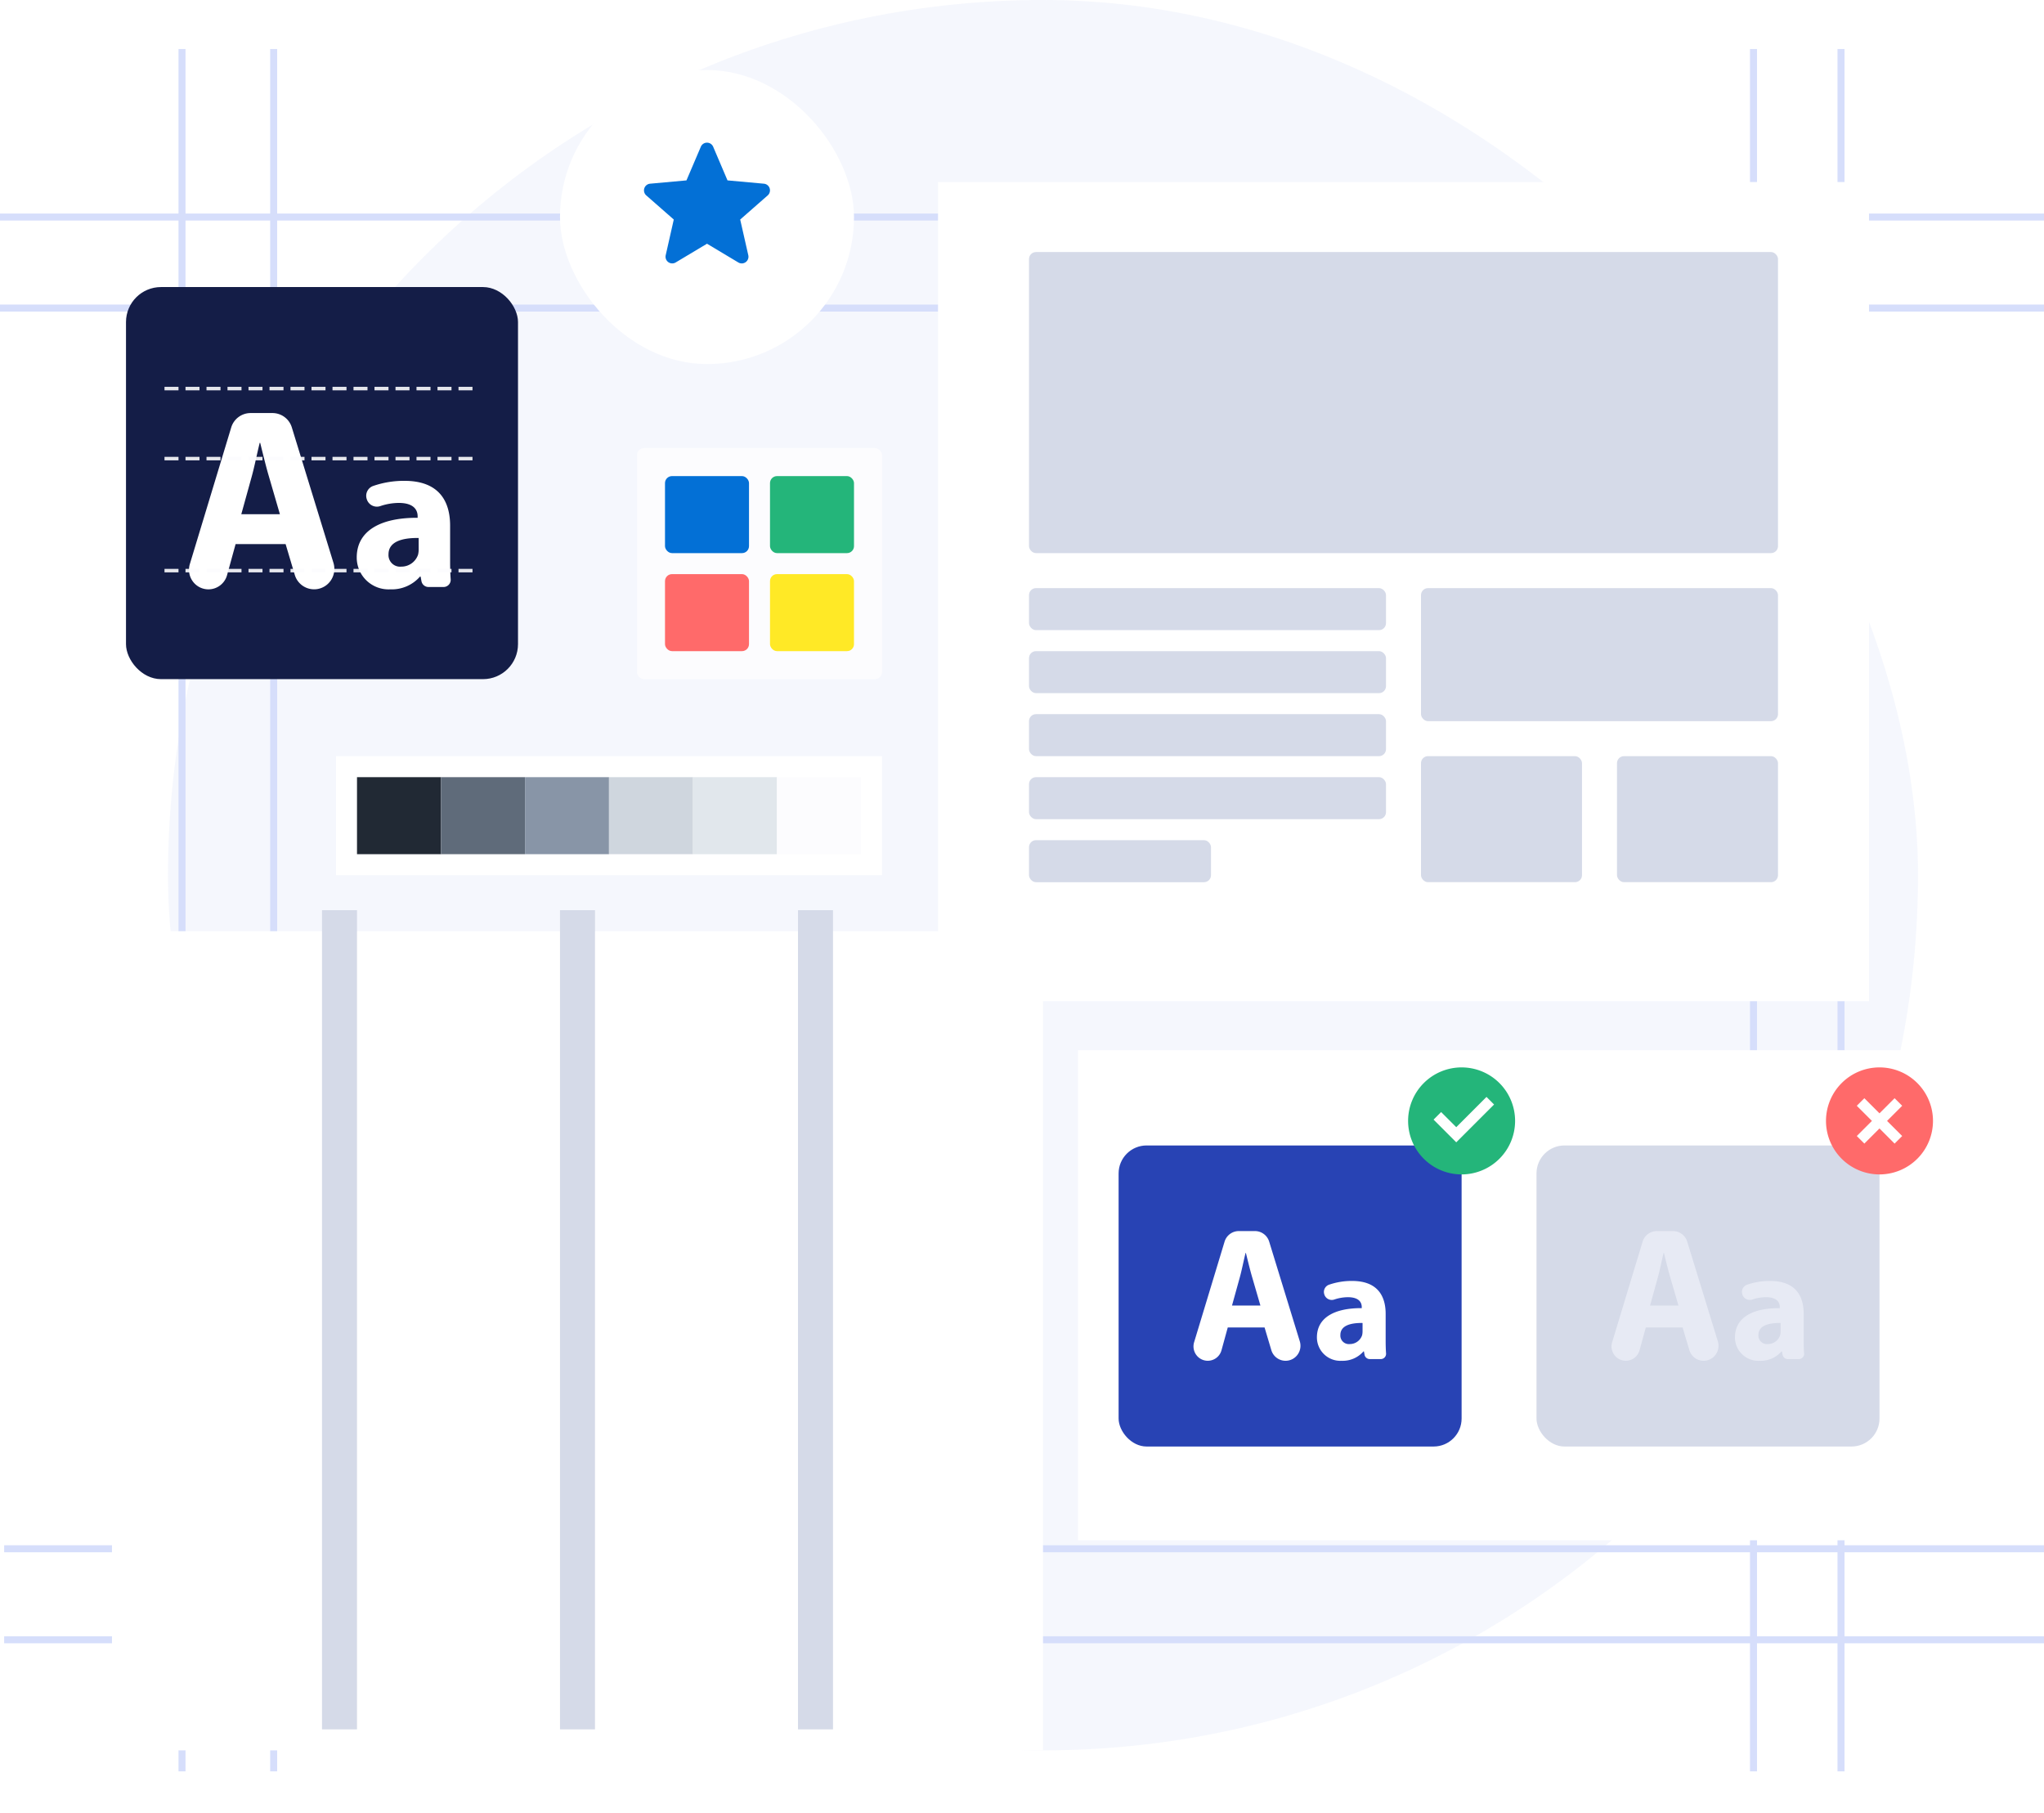 <svg xmlns="http://www.w3.org/2000/svg" xmlns:xlink="http://www.w3.org/1999/xlink" width="292" height="259" viewBox="0 0 292 259">
  <defs>
    <filter id="Rectangle_3118" x="7" y="124" width="151" height="135" filterUnits="userSpaceOnUse">
      <feOffset dy="3" input="SourceAlpha"/>
      <feGaussianBlur stdDeviation="3" result="blur"/>
      <feFlood flood-opacity="0.102"/>
      <feComposite operator="in" in2="blur"/>
      <feComposite in="SourceGraphic"/>
    </filter>
    <filter id="Rectangle_3122" x="125" y="17" width="151" height="135" filterUnits="userSpaceOnUse">
      <feOffset dy="3" input="SourceAlpha"/>
      <feGaussianBlur stdDeviation="3" result="blur-2"/>
      <feFlood flood-opacity="0.102"/>
      <feComposite operator="in" in2="blur-2"/>
      <feComposite in="SourceGraphic"/>
    </filter>
    <filter id="Rectangle_2879" x="71" y="1" width="60" height="60" filterUnits="userSpaceOnUse">
      <feOffset dy="3" input="SourceAlpha"/>
      <feGaussianBlur stdDeviation="3" result="blur-3"/>
      <feFlood flood-opacity="0.102"/>
      <feComposite operator="in" in2="blur-3"/>
      <feComposite in="SourceGraphic"/>
    </filter>
    <filter id="star" x="89" y="17.376" width="24" height="23.249" filterUnits="userSpaceOnUse">
      <feOffset dy="1" input="SourceAlpha"/>
      <feGaussianBlur stdDeviation="1" result="blur-4"/>
      <feFlood flood-opacity="0.161"/>
      <feComposite operator="in" in2="blur-4"/>
      <feComposite in="SourceGraphic"/>
    </filter>
    <filter id="Rectangle_3151" x="145" y="141" width="141" height="88" filterUnits="userSpaceOnUse">
      <feOffset dy="3" input="SourceAlpha"/>
      <feGaussianBlur stdDeviation="3" result="blur-5"/>
      <feFlood flood-opacity="0.161"/>
      <feComposite operator="in" in2="blur-5"/>
      <feComposite in="SourceGraphic"/>
    </filter>
    <filter id="Path_9126" x="18" y="50" width="38.767" height="43.176" filterUnits="userSpaceOnUse">
      <feOffset dy="3" input="SourceAlpha"/>
      <feGaussianBlur stdDeviation="3" result="blur-6"/>
      <feFlood flood-opacity="0.161"/>
      <feComposite operator="in" in2="blur-6"/>
      <feComposite in="SourceGraphic"/>
    </filter>
    <filter id="Path_9127" x="41.956" y="59.681" width="31.425" height="33.494" filterUnits="userSpaceOnUse">
      <feOffset dy="3" input="SourceAlpha"/>
      <feGaussianBlur stdDeviation="3" result="blur-7"/>
      <feFlood flood-opacity="0.161"/>
      <feComposite operator="in" in2="blur-7"/>
      <feComposite in="SourceGraphic"/>
    </filter>
  </defs>
  <g id="Group_7399" data-name="Group 7399" transform="translate(-1019 -112)">
    <rect id="bg" width="250" height="250" rx="125" transform="translate(1043 112)" fill="#eef1fb" opacity="0.6"/>
    <g id="alignment" transform="translate(228.096 18.5)">
      <g id="Group_7395" data-name="Group 7395" transform="translate(817.352 100.5)">
        <line id="Line_920" data-name="Line 920" y2="246" transform="translate(-0.447)" fill="none" stroke="#d6defb" stroke-width="1"/>
        <line id="Line_922" data-name="Line 922" y2="246" transform="translate(12.648)" fill="none" stroke="#d6defb" stroke-width="1"/>
      </g>
      <g id="Group_7396" data-name="Group 7396" transform="translate(1041.404 100.5)">
        <line id="Line_924" data-name="Line 924" y2="246" fill="none" stroke="#d6defb" stroke-width="1"/>
        <line id="Line_925" data-name="Line 925" y2="246" transform="translate(12.5)" fill="none" stroke="#d6defb" stroke-width="1"/>
      </g>
      <g id="Group_7394" data-name="Group 7394" transform="translate(791.352 124.5)">
        <line id="Line_921" data-name="Line 921" x2="292" transform="translate(-0.447)" fill="none" stroke="#d6defb" stroke-width="1"/>
        <line id="Line_923" data-name="Line 923" x2="292" transform="translate(-0.447 13)" fill="none" stroke="#d6defb" stroke-width="1"/>
      </g>
      <g id="Group_7397" data-name="Group 7397" transform="translate(791.5 314.705)">
        <line id="Line_927" data-name="Line 927" x2="291.404" fill="none" stroke="#d6defb" stroke-width="1"/>
        <line id="Line_926" data-name="Line 926" x2="291.404" transform="translate(0 13)" fill="none" stroke="#d6defb" stroke-width="1"/>
      </g>
    </g>
    <g id="layout" transform="translate(-56 48)">
      <g transform="matrix(1, 0, 0, 1, 1075, 64)" filter="url(#Rectangle_3118)">
        <rect id="Rectangle_3118-2" data-name="Rectangle 3118" width="133" height="117" transform="translate(16 130)" fill="#fff"/>
      </g>
      <g id="Group_7373" data-name="Group 7373" transform="translate(1121 194)">
        <rect id="Rectangle_3119" data-name="Rectangle 3119" width="5" height="117" fill="#d5dae8"/>
        <rect id="Rectangle_3120" data-name="Rectangle 3120" width="5" height="117" transform="translate(34)" fill="#d5dae8"/>
        <rect id="Rectangle_3121" data-name="Rectangle 3121" width="5" height="117" transform="translate(68)" fill="#d5dae8"/>
      </g>
    </g>
    <g id="grid" transform="translate(-7 21)">
      <g transform="matrix(1, 0, 0, 1, 1026, 91)" filter="url(#Rectangle_3122)">
        <rect id="Rectangle_3122-2" data-name="Rectangle 3122" width="133" height="117" transform="translate(134 23)" fill="#fff"/>
      </g>
      <rect id="Rectangle_3123" data-name="Rectangle 3123" width="107" height="43" rx="1" transform="translate(1173 127)" fill="#d5dae8"/>
      <g id="Group_7375" data-name="Group 7375">
        <rect id="Rectangle_3124" data-name="Rectangle 3124" width="51" height="6" rx="1" transform="translate(1173 175)" fill="#d5dae8"/>
        <rect id="Rectangle_3128" data-name="Rectangle 3128" width="51" height="6" rx="1" transform="translate(1173 184)" fill="#d5dae8"/>
        <rect id="Rectangle_3129" data-name="Rectangle 3129" width="51" height="6" rx="1" transform="translate(1173 193)" fill="#d5dae8"/>
        <rect id="Rectangle_3131" data-name="Rectangle 3131" width="26" height="6" rx="1" transform="translate(1173 211)" fill="#d5dae8"/>
        <rect id="Rectangle_3130" data-name="Rectangle 3130" width="51" height="6" rx="1" transform="translate(1173 202)" fill="#d5dae8"/>
      </g>
      <g id="Group_7376" data-name="Group 7376">
        <rect id="Rectangle_3125" data-name="Rectangle 3125" width="51" height="19" rx="1" transform="translate(1229 175)" fill="#d5dae8"/>
        <rect id="Rectangle_3126" data-name="Rectangle 3126" width="23" height="18" rx="1" transform="translate(1229 199)" fill="#d5dae8"/>
        <rect id="Rectangle_3127" data-name="Rectangle 3127" width="23" height="18" rx="1" transform="translate(1257 199)" fill="#d5dae8"/>
      </g>
    </g>
    <g id="icon" transform="translate(1099 119)">
      <g transform="matrix(1, 0, 0, 1, -80, -7)" filter="url(#Rectangle_2879)">
        <rect id="Rectangle_2879-2" data-name="Rectangle 2879" width="42" height="42" rx="21" transform="translate(80 7)" fill="#fff"/>
      </g>
      <g transform="matrix(1, 0, 0, 1, -80, -7)" filter="url(#star)">
        <path id="star-2" data-name="star" d="M17.952,7.014a.955.955,0,0,0-.823-.657l-5.2-.472L9.88,1.077a.957.957,0,0,0-1.76,0L6.066,5.885l-5.2.472A.958.958,0,0,0,.326,8.031l3.928,3.444L3.1,16.576A.957.957,0,0,0,4.519,17.61L9,14.931l4.48,2.679A.957.957,0,0,0,14.9,16.576l-1.158-5.1,3.928-3.444a.958.958,0,0,0,.279-1.017ZM9.086,14.879" transform="translate(92 18.88)" fill="#0370d6"/>
      </g>
    </g>
    <g id="color_neutral" data-name="color neutral" transform="translate(-160 -40)">
      <rect id="Rectangle_3132" data-name="Rectangle 3132" width="78" height="17" transform="translate(1227 260)" fill="#fff"/>
      <rect id="Rectangle_3133" data-name="Rectangle 3133" width="12" height="11" transform="translate(1230 263)" fill="#212934"/>
      <rect id="Rectangle_3134" data-name="Rectangle 3134" width="12" height="11" transform="translate(1242 263)" fill="#5f6b7a"/>
      <rect id="Rectangle_3135" data-name="Rectangle 3135" width="12" height="11" transform="translate(1254 263)" fill="#8895a7"/>
      <rect id="Rectangle_3136" data-name="Rectangle 3136" width="12" height="11" transform="translate(1266 263)" fill="#cfd6de"/>
      <rect id="Rectangle_3137" data-name="Rectangle 3137" width="12" height="11" transform="translate(1278 263)" fill="#e1e7ec"/>
      <rect id="Rectangle_3138" data-name="Rectangle 3138" width="12" height="11" transform="translate(1290 263)" fill="#fcfcfe"/>
    </g>
    <g id="color" transform="translate(-153 -102)">
      <rect id="Rectangle_3139" data-name="Rectangle 3139" width="35" height="33" rx="1" transform="translate(1263 278)" fill="#fcfcfe"/>
      <g id="Group_7400" data-name="Group 7400" transform="translate(1)">
        <rect id="Rectangle_3146" data-name="Rectangle 3146" width="12" height="11" rx="1" transform="translate(1266 296)" fill="#ff6a6a"/>
        <rect id="Rectangle_3140" data-name="Rectangle 3140" width="12" height="11" rx="1" transform="translate(1281 296)" fill="#ffe926"/>
        <rect id="Rectangle_3141" data-name="Rectangle 3141" width="12" height="11" rx="1" transform="translate(1266 282)" fill="#0370d6"/>
        <rect id="Rectangle_3142" data-name="Rectangle 3142" width="12" height="11" rx="1" transform="translate(1281 282)" fill="#24b57a"/>
      </g>
    </g>
    <g id="accessability" transform="translate(-111.349 -19.795)">
      <g transform="matrix(1, 0, 0, 1, 1130.35, 131.79)" filter="url(#Rectangle_3151)">
        <rect id="Rectangle_3151-2" data-name="Rectangle 3151" width="123" height="70" transform="translate(154 147)" fill="#fff"/>
      </g>
      <g id="Group_7392" data-name="Group 7392" transform="translate(1349.871 295.397)">
        <g id="Group_7409" data-name="Group 7409">
          <rect id="Rectangle_3144" data-name="Rectangle 3144" width="49" height="43" rx="4" transform="translate(-0.022)" fill="#d5dae8"/>
          <g id="text-font" transform="translate(10.698 12.227)">
            <path id="Path_9126-2" data-name="Path 9126" d="M10.811,82.515a2.128,2.128,0,0,0-2.032-1.51H6.471a2.13,2.13,0,0,0-2.034,1.519L.089,96.876A2.065,2.065,0,0,0,.4,98.7,2.032,2.032,0,0,0,4,98.027l.894-3.25h5.26l.963,3.229a2.12,2.12,0,0,0,3.749.654,2.161,2.161,0,0,0,.319-1.908ZM5.5,91.644l1.089-3.932c.3-1.072.573-2.473.846-3.574h.052c.273,1.1.6,2.474.928,3.574l1.145,3.932Z" transform="translate(0 -81.005)" fill="#e7eaf4"/>
            <path id="Path_9127-2" data-name="Path 9127" d="M326.249,216.212v-3.794c0-2.566-1.161-4.708-4.8-4.708a9.885,9.885,0,0,0-3.293.539,1.094,1.094,0,0,0-.686,1.331l.011.037a1.113,1.113,0,0,0,1.425.748,6.218,6.218,0,0,1,1.941-.334c1.674,0,1.987.826,1.987,1.406v.157c-3.862-.023-6.405,1.338-6.405,4.173a3.345,3.345,0,0,0,3.527,3.347,3.933,3.933,0,0,0,3.123-1.339h.066l.088.477a.754.754,0,0,0,.741.617h1.581a.754.754,0,0,0,.752-.81C326.266,217.52,326.249,216.875,326.249,216.212Zm-3.3-1.317a2.386,2.386,0,0,1-.067.58,1.852,1.852,0,0,1-1.763,1.25,1.218,1.218,0,0,1-1.339-1.294c0-1.317,1.384-1.74,3.169-1.719Z" transform="translate(-298.798 -200.585)" fill="#e7eaf4"/>
          </g>
          <g id="Group_7388" data-name="Group 7388" transform="translate(38.278 -14.205)">
            <path id="Path_9221" data-name="Path 9221" d="M0,0H21.4V21.4H0Z" fill="none"/>
            <path id="Path_9222" data-name="Path 9222" d="M9.642,17.284a7.642,7.642,0,1,1,7.642-7.642A7.642,7.642,0,0,1,9.642,17.284Zm0-8.723L7.481,6.4,6.4,7.481,8.561,9.642,6.4,11.8l1.081,1.081,2.161-2.162L11.8,12.884,12.884,11.8,10.723,9.642l2.162-2.161L11.8,6.4Z" transform="translate(1.057 1.057)" fill="#ff6a6a"/>
          </g>
        </g>
      </g>
      <g id="Group_7390" data-name="Group 7390" transform="translate(1290.15 295.397)">
        <g id="Group_7389" data-name="Group 7389">
          <rect id="Rectangle_3145" data-name="Rectangle 3145" width="49" height="43" rx="4" fill="#2843b4"/>
          <g id="text-font-2" data-name="text-font" transform="translate(10.699 12.227)">
            <path id="Path_9126-3" data-name="Path 9126" d="M10.811,82.515a2.128,2.128,0,0,0-2.032-1.51H6.471a2.13,2.13,0,0,0-2.034,1.519L.089,96.876A2.065,2.065,0,0,0,.4,98.7,2.032,2.032,0,0,0,4,98.027l.894-3.25h5.26l.963,3.229a2.12,2.12,0,0,0,3.749.654,2.161,2.161,0,0,0,.319-1.908ZM5.5,91.644l1.089-3.932c.3-1.072.573-2.473.846-3.574h.052c.273,1.1.6,2.474.928,3.574l1.145,3.932Z" transform="translate(0 -81.005)" fill="#fff"/>
            <path id="Path_9127-3" data-name="Path 9127" d="M326.249,216.212v-3.794c0-2.566-1.161-4.708-4.8-4.708a9.885,9.885,0,0,0-3.293.539,1.094,1.094,0,0,0-.686,1.331l.011.037a1.113,1.113,0,0,0,1.425.748,6.218,6.218,0,0,1,1.941-.334c1.674,0,1.987.826,1.987,1.406v.157c-3.862-.023-6.405,1.338-6.405,4.173a3.345,3.345,0,0,0,3.527,3.347,3.933,3.933,0,0,0,3.123-1.339h.066l.088.477a.754.754,0,0,0,.741.617h1.581a.754.754,0,0,0,.752-.81C326.266,217.52,326.249,216.875,326.249,216.212Zm-3.3-1.317a2.386,2.386,0,0,1-.067.58,1.852,1.852,0,0,1-1.763,1.25,1.218,1.218,0,0,1-1.339-1.294c0-1.317,1.384-1.74,3.169-1.719Z" transform="translate(-298.798 -200.585)" fill="#fff"/>
          </g>
        </g>
        <g id="Group_3094" data-name="Group 3094" transform="translate(38.301 -14.205)">
          <path id="Path_4002" data-name="Path 4002" d="M0,0H21.4V21.4H0Z" fill="none"/>
          <path id="Path_4003" data-name="Path 4003" d="M9.642,17.284a7.642,7.642,0,1,1,7.642-7.642A7.642,7.642,0,0,1,9.642,17.284ZM8.88,12.7l5.4-5.4L13.2,6.215,8.88,10.538,6.718,8.376,5.638,9.456Z" transform="translate(1.056 1.057)" fill="#24b57a"/>
        </g>
      </g>
    </g>
    <g id="typography" transform="translate(4 17)">
      <rect id="Rectangle_2879-3" data-name="Rectangle 2879" width="56" height="56" rx="5" transform="translate(1033 136)" fill="#141d47"/>
      <g id="text-font-3" data-name="text-font" transform="translate(1042 151)">
        <g transform="matrix(1, 0, 0, 1, -27, -56)" filter="url(#Path_9126)">
          <path id="Path_9126-4" data-name="Path 9126" d="M14.69,83.057a2.892,2.892,0,0,0-2.76-2.052H8.793a2.894,2.894,0,0,0-2.764,2.064L.121,102.57a2.806,2.806,0,0,0,.422,2.479,2.761,2.761,0,0,0,4.9-.915l1.215-4.416H13.8l1.308,4.388a2.88,2.88,0,0,0,5.094.888,2.936,2.936,0,0,0,.434-2.593Zm-7.22,12.4,1.479-5.342c.407-1.457.779-3.361,1.15-4.856h.071c.371,1.495.818,3.362,1.261,4.856l1.556,5.342Z" transform="translate(27 -25.01)" fill="#fff"/>
        </g>
        <g transform="matrix(1, 0, 0, 1, -27, -56)" filter="url(#Path_9127)">
          <path id="Path_9127-4" data-name="Path 9127" d="M329.772,219.262v-5.155c0-3.486-1.578-6.4-6.522-6.4a13.431,13.431,0,0,0-4.475.733,1.487,1.487,0,0,0-.932,1.809l.015.05a1.512,1.512,0,0,0,1.937,1.016,8.449,8.449,0,0,1,2.637-.454c2.275,0,2.7,1.122,2.7,1.911v.213c-5.247-.031-8.7,1.818-8.7,5.67a4.545,4.545,0,0,0,4.793,4.548,5.344,5.344,0,0,0,4.244-1.82h.089l.119.649a1.024,1.024,0,0,0,1.007.838h2.148a1.024,1.024,0,0,0,1.022-1.1C329.8,221.04,329.772,220.164,329.772,219.262Zm-4.49-1.789a3.241,3.241,0,0,1-.091.788,2.517,2.517,0,0,1-2.4,1.7,1.656,1.656,0,0,1-1.819-1.758c0-1.789,1.881-2.365,4.306-2.335Z" transform="translate(-265.47 -142.03)" fill="#fff"/>
        </g>
      </g>
      <g id="Group_7398" data-name="Group 7398">
        <line id="Line_916" data-name="Line 916" x2="44.5" transform="translate(1038.5 150.5)" fill="none" stroke="#fcfcfe" stroke-width="0.5" stroke-dasharray="2 1" opacity="0.9"/>
        <line id="Line_918" data-name="Line 918" x2="44.5" transform="translate(1038.5 160.5)" fill="none" stroke="#fcfcfe" stroke-width="0.5" stroke-dasharray="2 1" opacity="0.9"/>
        <line id="Line_919" data-name="Line 919" x2="44.5" transform="translate(1038.5 176.5)" fill="none" stroke="#fcfcfe" stroke-width="0.5" stroke-dasharray="2 1" opacity="0.9"/>
      </g>
    </g>
  </g>
</svg>
